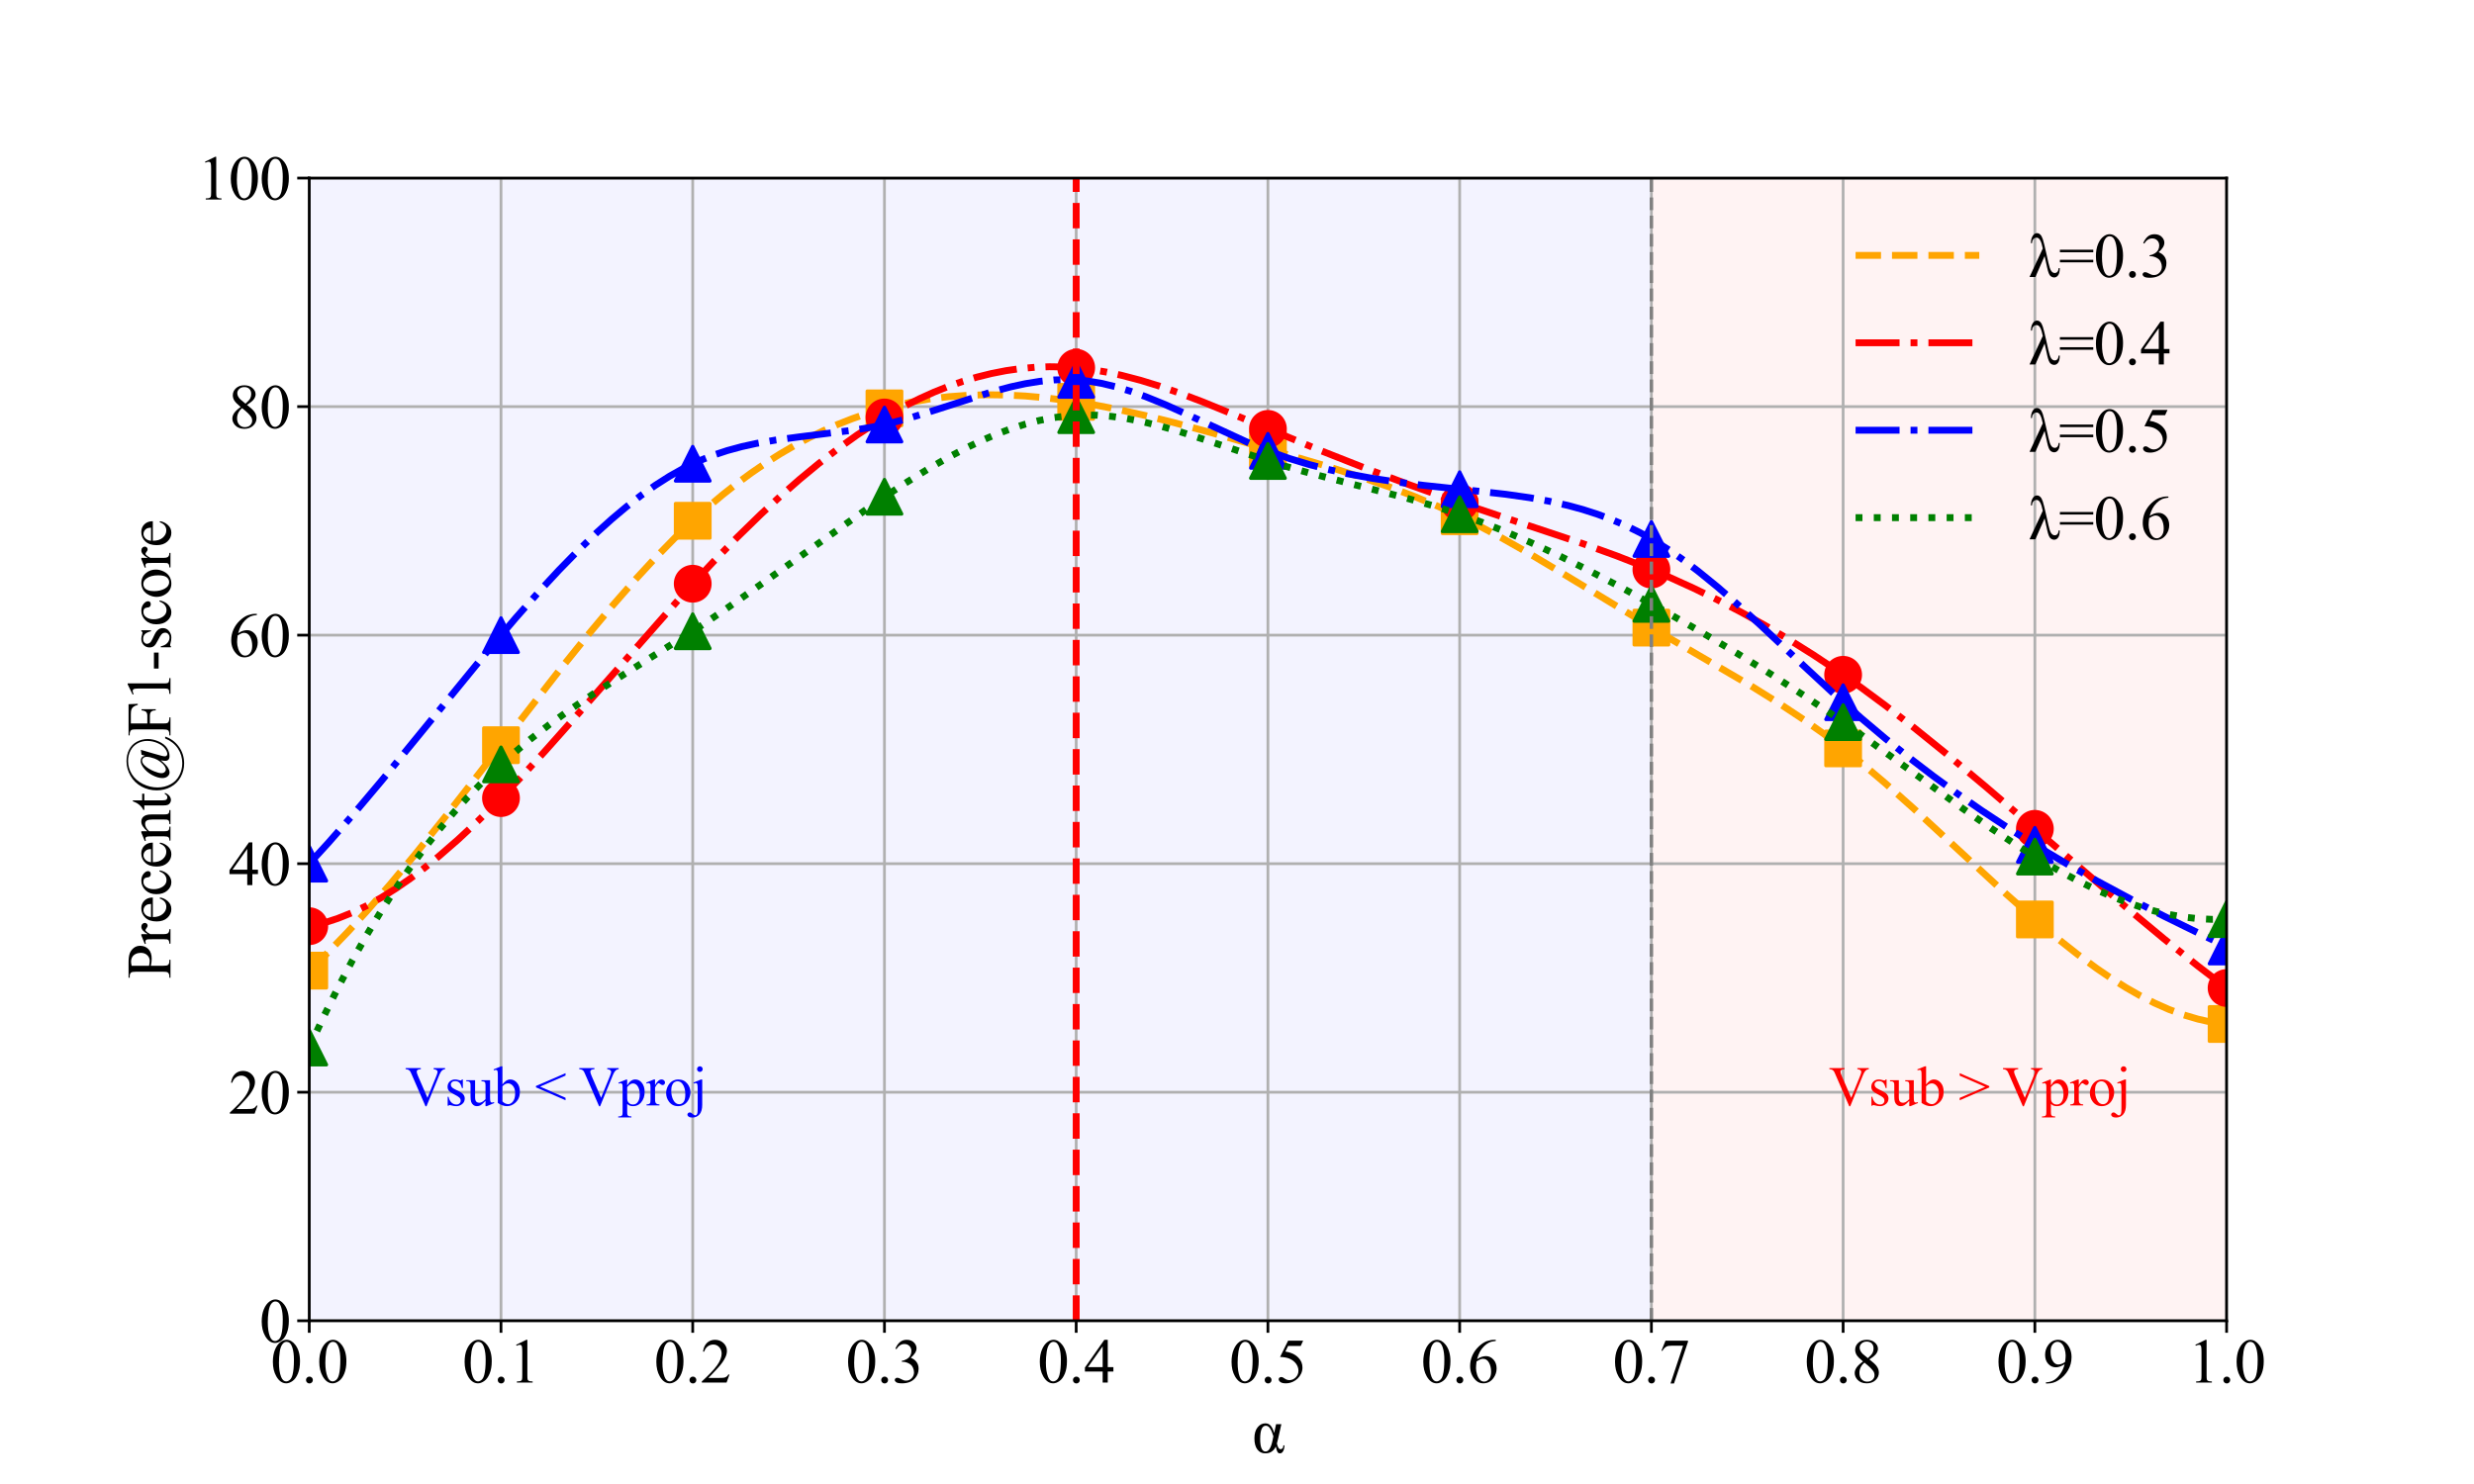 <?xml version="1.0" encoding="utf-8" standalone="no"?>
<!DOCTYPE svg PUBLIC "-//W3C//DTD SVG 1.1//EN"
  "http://www.w3.org/Graphics/SVG/1.1/DTD/svg11.dtd">
<svg xmlns:xlink="http://www.w3.org/1999/xlink" width="720pt" height="432pt" viewBox="0 0 720 432" xmlns="http://www.w3.org/2000/svg" version="1.1">
 <defs>
  <style type="text/css">*{stroke-linejoin: round; stroke-linecap: butt}</style>
 </defs>
 <g id="figure_1">
  <g id="patch_1">
   <path d="M 0 432 
L 720 432 
L 720 0 
L 0 0 
z
" style="fill: #ffffff"/>
  </g>
  <g id="axes_1">
   <g id="patch_2">
    <path d="M 90 384.48 
L 648 384.48 
L 648 51.84 
L 90 51.84 
z
" style="fill: #ffffff"/>
   </g>
   <g id="patch_3">
    <path d="M 90 384.48 
L 90 51.84 
L 480.6 51.84 
L 480.6 384.48 
z
" clip-path="url(#pbbef50d211)" style="fill: #0000ff; opacity: 0.05"/>
   </g>
   <g id="patch_4">
    <path d="M 480.6 384.48 
L 480.6 51.84 
L 648 51.84 
L 648 384.48 
z
" clip-path="url(#pbbef50d211)" style="fill: #ff0000; opacity: 0.05"/>
   </g>
   <g id="matplotlib.axis_1">
    <g id="xtick_1">
     <g id="line2d_1">
      <path d="M 90 384.48 
L 90 51.84 
" clip-path="url(#pbbef50d211)" style="fill: none; stroke: #b0b0b0; stroke-width: 0.8; stroke-linecap: square"/>
     </g>
     <g id="line2d_2">
      <defs>
       <path id="maf99c7aa15" d="M 0 0 
L 0 3.5 
" style="stroke: #000000; stroke-width: 0.8"/>
      </defs>
      <g>
       <use xlink:href="#maf99c7aa15" x="90" y="384.48" style="stroke: #000000; stroke-width: 0.8"/>
      </g>
     </g>
     <g id="text_1">
      <!-- 0.0 -->
      <g transform="translate(78.75 402.479) scale(0.18 -0.18)">
       <defs>
        <path id="TimesNewRomanPSMT-30" d="M 231 2094 
Q 231 2819 450 3342 
Q 669 3866 1031 4122 
Q 1313 4325 1613 4325 
Q 2100 4325 2488 3828 
Q 2972 3213 2972 2159 
Q 2972 1422 2759 906 
Q 2547 391 2217 158 
Q 1888 -75 1581 -75 
Q 975 -75 572 641 
Q 231 1244 231 2094 
z
M 844 2016 
Q 844 1141 1059 588 
Q 1238 122 1591 122 
Q 1759 122 1940 273 
Q 2122 425 2216 781 
Q 2359 1319 2359 2297 
Q 2359 3022 2209 3506 
Q 2097 3866 1919 4016 
Q 1791 4119 1609 4119 
Q 1397 4119 1231 3928 
Q 1006 3669 925 3112 
Q 844 2556 844 2016 
z
" transform="scale(0.016)"/>
        <path id="TimesNewRomanPSMT-2e" d="M 800 606 
Q 947 606 1047 504 
Q 1147 403 1147 259 
Q 1147 116 1045 14 
Q 944 -88 800 -88 
Q 656 -88 554 14 
Q 453 116 453 259 
Q 453 406 554 506 
Q 656 606 800 606 
z
" transform="scale(0.016)"/>
       </defs>
       <use xlink:href="#TimesNewRomanPSMT-30"/>
       <use xlink:href="#TimesNewRomanPSMT-2e" x="50"/>
       <use xlink:href="#TimesNewRomanPSMT-30" x="75"/>
      </g>
     </g>
    </g>
    <g id="xtick_2">
     <g id="line2d_3">
      <path d="M 145.8 384.48 
L 145.8 51.84 
" clip-path="url(#pbbef50d211)" style="fill: none; stroke: #b0b0b0; stroke-width: 0.8; stroke-linecap: square"/>
     </g>
     <g id="line2d_4">
      <g>
       <use xlink:href="#maf99c7aa15" x="145.8" y="384.48" style="stroke: #000000; stroke-width: 0.8"/>
      </g>
     </g>
     <g id="text_2">
      <!-- 0.1 -->
      <g transform="translate(134.55 402.479) scale(0.18 -0.18)">
       <defs>
        <path id="TimesNewRomanPSMT-31" d="M 750 3822 
L 1781 4325 
L 1884 4325 
L 1884 747 
Q 1884 391 1914 303 
Q 1944 216 2037 169 
Q 2131 122 2419 116 
L 2419 0 
L 825 0 
L 825 116 
Q 1125 122 1212 167 
Q 1300 213 1334 289 
Q 1369 366 1369 747 
L 1369 3034 
Q 1369 3497 1338 3628 
Q 1316 3728 1258 3775 
Q 1200 3822 1119 3822 
Q 1003 3822 797 3725 
L 750 3822 
z
" transform="scale(0.016)"/>
       </defs>
       <use xlink:href="#TimesNewRomanPSMT-30"/>
       <use xlink:href="#TimesNewRomanPSMT-2e" x="50"/>
       <use xlink:href="#TimesNewRomanPSMT-31" x="75"/>
      </g>
     </g>
    </g>
    <g id="xtick_3">
     <g id="line2d_5">
      <path d="M 201.6 384.48 
L 201.6 51.84 
" clip-path="url(#pbbef50d211)" style="fill: none; stroke: #b0b0b0; stroke-width: 0.8; stroke-linecap: square"/>
     </g>
     <g id="line2d_6">
      <g>
       <use xlink:href="#maf99c7aa15" x="201.6" y="384.48" style="stroke: #000000; stroke-width: 0.8"/>
      </g>
     </g>
     <g id="text_3">
      <!-- 0.2 -->
      <g transform="translate(190.35 402.479) scale(0.18 -0.18)">
       <defs>
        <path id="TimesNewRomanPSMT-32" d="M 2934 816 
L 2638 0 
L 138 0 
L 138 116 
Q 1241 1122 1691 1759 
Q 2141 2397 2141 2925 
Q 2141 3328 1894 3587 
Q 1647 3847 1303 3847 
Q 991 3847 742 3664 
Q 494 3481 375 3128 
L 259 3128 
Q 338 3706 661 4015 
Q 984 4325 1469 4325 
Q 1984 4325 2329 3994 
Q 2675 3663 2675 3213 
Q 2675 2891 2525 2569 
Q 2294 2063 1775 1497 
Q 997 647 803 472 
L 1909 472 
Q 2247 472 2383 497 
Q 2519 522 2628 598 
Q 2738 675 2819 816 
L 2934 816 
z
" transform="scale(0.016)"/>
       </defs>
       <use xlink:href="#TimesNewRomanPSMT-30"/>
       <use xlink:href="#TimesNewRomanPSMT-2e" x="50"/>
       <use xlink:href="#TimesNewRomanPSMT-32" x="75"/>
      </g>
     </g>
    </g>
    <g id="xtick_4">
     <g id="line2d_7">
      <path d="M 257.4 384.48 
L 257.4 51.84 
" clip-path="url(#pbbef50d211)" style="fill: none; stroke: #b0b0b0; stroke-width: 0.8; stroke-linecap: square"/>
     </g>
     <g id="line2d_8">
      <g>
       <use xlink:href="#maf99c7aa15" x="257.4" y="384.48" style="stroke: #000000; stroke-width: 0.8"/>
      </g>
     </g>
     <g id="text_4">
      <!-- 0.3 -->
      <g transform="translate(246.15 402.479) scale(0.18 -0.18)">
       <defs>
        <path id="TimesNewRomanPSMT-33" d="M 325 3431 
Q 506 3859 782 4092 
Q 1059 4325 1472 4325 
Q 1981 4325 2253 3994 
Q 2459 3747 2459 3466 
Q 2459 3003 1878 2509 
Q 2269 2356 2469 2072 
Q 2669 1788 2669 1403 
Q 2669 853 2319 450 
Q 1863 -75 997 -75 
Q 569 -75 414 31 
Q 259 138 259 259 
Q 259 350 332 419 
Q 406 488 509 488 
Q 588 488 669 463 
Q 722 447 909 348 
Q 1097 250 1169 231 
Q 1284 197 1416 197 
Q 1734 197 1970 444 
Q 2206 691 2206 1028 
Q 2206 1275 2097 1509 
Q 2016 1684 1919 1775 
Q 1784 1900 1550 2001 
Q 1316 2103 1072 2103 
L 972 2103 
L 972 2197 
Q 1219 2228 1467 2375 
Q 1716 2522 1828 2728 
Q 1941 2934 1941 3181 
Q 1941 3503 1739 3701 
Q 1538 3900 1238 3900 
Q 753 3900 428 3381 
L 325 3431 
z
" transform="scale(0.016)"/>
       </defs>
       <use xlink:href="#TimesNewRomanPSMT-30"/>
       <use xlink:href="#TimesNewRomanPSMT-2e" x="50"/>
       <use xlink:href="#TimesNewRomanPSMT-33" x="75"/>
      </g>
     </g>
    </g>
    <g id="xtick_5">
     <g id="line2d_9">
      <path d="M 313.2 384.48 
L 313.2 51.84 
" clip-path="url(#pbbef50d211)" style="fill: none; stroke: #b0b0b0; stroke-width: 0.8; stroke-linecap: square"/>
     </g>
     <g id="line2d_10">
      <g>
       <use xlink:href="#maf99c7aa15" x="313.2" y="384.48" style="stroke: #000000; stroke-width: 0.8"/>
      </g>
     </g>
     <g id="text_5">
      <!-- 0.4 -->
      <g transform="translate(301.95 402.479) scale(0.18 -0.18)">
       <defs>
        <path id="TimesNewRomanPSMT-34" d="M 2978 1563 
L 2978 1119 
L 2409 1119 
L 2409 0 
L 1894 0 
L 1894 1119 
L 100 1119 
L 100 1519 
L 2066 4325 
L 2409 4325 
L 2409 1563 
L 2978 1563 
z
M 1894 1563 
L 1894 3666 
L 406 1563 
L 1894 1563 
z
" transform="scale(0.016)"/>
       </defs>
       <use xlink:href="#TimesNewRomanPSMT-30"/>
       <use xlink:href="#TimesNewRomanPSMT-2e" x="50"/>
       <use xlink:href="#TimesNewRomanPSMT-34" x="75"/>
      </g>
     </g>
    </g>
    <g id="xtick_6">
     <g id="line2d_11">
      <path d="M 369 384.48 
L 369 51.84 
" clip-path="url(#pbbef50d211)" style="fill: none; stroke: #b0b0b0; stroke-width: 0.8; stroke-linecap: square"/>
     </g>
     <g id="line2d_12">
      <g>
       <use xlink:href="#maf99c7aa15" x="369" y="384.48" style="stroke: #000000; stroke-width: 0.8"/>
      </g>
     </g>
     <g id="text_6">
      <!-- 0.5 -->
      <g transform="translate(357.75 402.479) scale(0.18 -0.18)">
       <defs>
        <path id="TimesNewRomanPSMT-35" d="M 2778 4238 
L 2534 3706 
L 1259 3706 
L 981 3138 
Q 1809 3016 2294 2522 
Q 2709 2097 2709 1522 
Q 2709 1188 2573 903 
Q 2438 619 2231 419 
Q 2025 219 1772 97 
Q 1413 -75 1034 -75 
Q 653 -75 479 54 
Q 306 184 306 341 
Q 306 428 378 495 
Q 450 563 559 563 
Q 641 563 702 538 
Q 763 513 909 409 
Q 1144 247 1384 247 
Q 1750 247 2026 523 
Q 2303 800 2303 1197 
Q 2303 1581 2056 1914 
Q 1809 2247 1375 2428 
Q 1034 2569 447 2591 
L 1259 4238 
L 2778 4238 
z
" transform="scale(0.016)"/>
       </defs>
       <use xlink:href="#TimesNewRomanPSMT-30"/>
       <use xlink:href="#TimesNewRomanPSMT-2e" x="50"/>
       <use xlink:href="#TimesNewRomanPSMT-35" x="75"/>
      </g>
     </g>
    </g>
    <g id="xtick_7">
     <g id="line2d_13">
      <path d="M 424.8 384.48 
L 424.8 51.84 
" clip-path="url(#pbbef50d211)" style="fill: none; stroke: #b0b0b0; stroke-width: 0.8; stroke-linecap: square"/>
     </g>
     <g id="line2d_14">
      <g>
       <use xlink:href="#maf99c7aa15" x="424.8" y="384.48" style="stroke: #000000; stroke-width: 0.8"/>
      </g>
     </g>
     <g id="text_7">
      <!-- 0.6 -->
      <g transform="translate(413.55 402.479) scale(0.18 -0.18)">
       <defs>
        <path id="TimesNewRomanPSMT-36" d="M 2869 4325 
L 2869 4209 
Q 2456 4169 2195 4045 
Q 1934 3922 1679 3669 
Q 1425 3416 1258 3105 
Q 1091 2794 978 2366 
Q 1428 2675 1881 2675 
Q 2316 2675 2634 2325 
Q 2953 1975 2953 1425 
Q 2953 894 2631 456 
Q 2244 -75 1606 -75 
Q 1172 -75 869 213 
Q 275 772 275 1663 
Q 275 2231 503 2743 
Q 731 3256 1154 3653 
Q 1578 4050 1965 4187 
Q 2353 4325 2688 4325 
L 2869 4325 
z
M 925 2138 
Q 869 1716 869 1456 
Q 869 1156 980 804 
Q 1091 453 1309 247 
Q 1469 100 1697 100 
Q 1969 100 2183 356 
Q 2397 613 2397 1088 
Q 2397 1622 2184 2012 
Q 1972 2403 1581 2403 
Q 1463 2403 1327 2353 
Q 1191 2303 925 2138 
z
" transform="scale(0.016)"/>
       </defs>
       <use xlink:href="#TimesNewRomanPSMT-30"/>
       <use xlink:href="#TimesNewRomanPSMT-2e" x="50"/>
       <use xlink:href="#TimesNewRomanPSMT-36" x="75"/>
      </g>
     </g>
    </g>
    <g id="xtick_8">
     <g id="line2d_15">
      <path d="M 480.6 384.48 
L 480.6 51.84 
" clip-path="url(#pbbef50d211)" style="fill: none; stroke: #b0b0b0; stroke-width: 0.8; stroke-linecap: square"/>
     </g>
     <g id="line2d_16">
      <g>
       <use xlink:href="#maf99c7aa15" x="480.6" y="384.48" style="stroke: #000000; stroke-width: 0.8"/>
      </g>
     </g>
     <g id="text_8">
      <!-- 0.7 -->
      <g transform="translate(469.35 402.479) scale(0.18 -0.18)">
       <defs>
        <path id="TimesNewRomanPSMT-37" d="M 644 4238 
L 2916 4238 
L 2916 4119 
L 1503 -88 
L 1153 -88 
L 2419 3728 
L 1253 3728 
Q 900 3728 750 3644 
Q 488 3500 328 3200 
L 238 3234 
L 644 4238 
z
" transform="scale(0.016)"/>
       </defs>
       <use xlink:href="#TimesNewRomanPSMT-30"/>
       <use xlink:href="#TimesNewRomanPSMT-2e" x="50"/>
       <use xlink:href="#TimesNewRomanPSMT-37" x="75"/>
      </g>
     </g>
    </g>
    <g id="xtick_9">
     <g id="line2d_17">
      <path d="M 536.4 384.48 
L 536.4 51.84 
" clip-path="url(#pbbef50d211)" style="fill: none; stroke: #b0b0b0; stroke-width: 0.8; stroke-linecap: square"/>
     </g>
     <g id="line2d_18">
      <g>
       <use xlink:href="#maf99c7aa15" x="536.4" y="384.48" style="stroke: #000000; stroke-width: 0.8"/>
      </g>
     </g>
     <g id="text_9">
      <!-- 0.8 -->
      <g transform="translate(525.15 402.479) scale(0.18 -0.18)">
       <defs>
        <path id="TimesNewRomanPSMT-38" d="M 1228 2134 
Q 725 2547 579 2797 
Q 434 3047 434 3316 
Q 434 3728 753 4026 
Q 1072 4325 1600 4325 
Q 2113 4325 2425 4047 
Q 2738 3769 2738 3413 
Q 2738 3175 2569 2928 
Q 2400 2681 1866 2347 
Q 2416 1922 2594 1678 
Q 2831 1359 2831 1006 
Q 2831 559 2490 242 
Q 2150 -75 1597 -75 
Q 994 -75 656 303 
Q 388 606 388 966 
Q 388 1247 577 1523 
Q 766 1800 1228 2134 
z
M 1719 2469 
Q 2094 2806 2194 3001 
Q 2294 3197 2294 3444 
Q 2294 3772 2109 3958 
Q 1925 4144 1606 4144 
Q 1288 4144 1088 3959 
Q 888 3775 888 3528 
Q 888 3366 970 3203 
Q 1053 3041 1206 2894 
L 1719 2469 
z
M 1375 2016 
Q 1116 1797 991 1539 
Q 866 1281 866 981 
Q 866 578 1086 336 
Q 1306 94 1647 94 
Q 1984 94 2187 284 
Q 2391 475 2391 747 
Q 2391 972 2272 1150 
Q 2050 1481 1375 2016 
z
" transform="scale(0.016)"/>
       </defs>
       <use xlink:href="#TimesNewRomanPSMT-30"/>
       <use xlink:href="#TimesNewRomanPSMT-2e" x="50"/>
       <use xlink:href="#TimesNewRomanPSMT-38" x="75"/>
      </g>
     </g>
    </g>
    <g id="xtick_10">
     <g id="line2d_19">
      <path d="M 592.2 384.48 
L 592.2 51.84 
" clip-path="url(#pbbef50d211)" style="fill: none; stroke: #b0b0b0; stroke-width: 0.8; stroke-linecap: square"/>
     </g>
     <g id="line2d_20">
      <g>
       <use xlink:href="#maf99c7aa15" x="592.2" y="384.48" style="stroke: #000000; stroke-width: 0.8"/>
      </g>
     </g>
     <g id="text_10">
      <!-- 0.9 -->
      <g transform="translate(580.95 402.479) scale(0.18 -0.18)">
       <defs>
        <path id="TimesNewRomanPSMT-39" d="M 338 -88 
L 338 28 
Q 744 34 1094 217 
Q 1444 400 1770 856 
Q 2097 1313 2225 1859 
Q 1734 1544 1338 1544 
Q 891 1544 572 1889 
Q 253 2234 253 2806 
Q 253 3363 572 3797 
Q 956 4325 1575 4325 
Q 2097 4325 2469 3894 
Q 2925 3359 2925 2575 
Q 2925 1869 2578 1258 
Q 2231 647 1613 244 
Q 1109 -88 516 -88 
L 338 -88 
z
M 2275 2091 
Q 2331 2497 2331 2741 
Q 2331 3044 2228 3395 
Q 2125 3747 1936 3934 
Q 1747 4122 1506 4122 
Q 1228 4122 1018 3872 
Q 809 3622 809 3128 
Q 809 2469 1088 2097 
Q 1291 1828 1588 1828 
Q 1731 1828 1928 1897 
Q 2125 1966 2275 2091 
z
" transform="scale(0.016)"/>
       </defs>
       <use xlink:href="#TimesNewRomanPSMT-30"/>
       <use xlink:href="#TimesNewRomanPSMT-2e" x="50"/>
       <use xlink:href="#TimesNewRomanPSMT-39" x="75"/>
      </g>
     </g>
    </g>
    <g id="xtick_11">
     <g id="line2d_21">
      <path d="M 648 384.48 
L 648 51.84 
" clip-path="url(#pbbef50d211)" style="fill: none; stroke: #b0b0b0; stroke-width: 0.8; stroke-linecap: square"/>
     </g>
     <g id="line2d_22">
      <g>
       <use xlink:href="#maf99c7aa15" x="648" y="384.48" style="stroke: #000000; stroke-width: 0.8"/>
      </g>
     </g>
     <g id="text_11">
      <!-- 1.0 -->
      <g transform="translate(636.75 402.479) scale(0.18 -0.18)">
       <use xlink:href="#TimesNewRomanPSMT-31"/>
       <use xlink:href="#TimesNewRomanPSMT-2e" x="50"/>
       <use xlink:href="#TimesNewRomanPSMT-30" x="75"/>
      </g>
     </g>
    </g>
    <g id="text_12">
     <!-- α -->
     <g transform="translate(364.285 422.828) scale(0.18 -0.18)">
      <defs>
       <path id="TimesNewRomanPSMT-3b1" d="M 2463 2863 
L 2994 2863 
L 2672 1416 
Q 2578 1003 2544 909 
Q 2669 334 2906 334 
Q 3188 334 3197 722 
L 3309 722 
Q 3300 359 3176 135 
Q 3053 -88 2853 -88 
Q 2688 -88 2606 46 
Q 2525 181 2431 597 
Q 2106 -88 1369 -88 
Q 866 -88 569 304 
Q 272 697 272 1428 
Q 272 2147 597 2547 
Q 922 2947 1378 2947 
Q 1700 2947 1906 2719 
Q 2113 2491 2272 1975 
L 2463 2863 
z
M 2188 1638 
Q 2041 2141 1859 2423 
Q 1678 2706 1425 2706 
Q 853 2706 853 1369 
Q 853 100 1400 100 
Q 1875 100 2103 1219 
L 2188 1638 
z
" transform="scale(0.016)"/>
      </defs>
      <use xlink:href="#TimesNewRomanPSMT-3b1"/>
     </g>
    </g>
   </g>
   <g id="matplotlib.axis_2">
    <g id="ytick_1">
     <g id="line2d_23">
      <path d="M 90 384.48 
L 648 384.48 
" clip-path="url(#pbbef50d211)" style="fill: none; stroke: #b0b0b0; stroke-width: 0.8; stroke-linecap: square"/>
     </g>
     <g id="line2d_24">
      <defs>
       <path id="mb739e59ce5" d="M 0 0 
L -3.5 0 
" style="stroke: #000000; stroke-width: 0.8"/>
      </defs>
      <g>
       <use xlink:href="#mb739e59ce5" x="90" y="384.48" style="stroke: #000000; stroke-width: 0.8"/>
      </g>
     </g>
     <g id="text_13">
      <!-- 0 -->
      <g transform="translate(75.5 390.729) scale(0.18 -0.18)">
       <use xlink:href="#TimesNewRomanPSMT-30"/>
      </g>
     </g>
    </g>
    <g id="ytick_2">
     <g id="line2d_25">
      <path d="M 90 317.952 
L 648 317.952 
" clip-path="url(#pbbef50d211)" style="fill: none; stroke: #b0b0b0; stroke-width: 0.8; stroke-linecap: square"/>
     </g>
     <g id="line2d_26">
      <g>
       <use xlink:href="#mb739e59ce5" x="90" y="317.952" style="stroke: #000000; stroke-width: 0.8"/>
      </g>
     </g>
     <g id="text_14">
      <!-- 20 -->
      <g transform="translate(66.5 324.201) scale(0.18 -0.18)">
       <use xlink:href="#TimesNewRomanPSMT-32"/>
       <use xlink:href="#TimesNewRomanPSMT-30" x="50"/>
      </g>
     </g>
    </g>
    <g id="ytick_3">
     <g id="line2d_27">
      <path d="M 90 251.424 
L 648 251.424 
" clip-path="url(#pbbef50d211)" style="fill: none; stroke: #b0b0b0; stroke-width: 0.8; stroke-linecap: square"/>
     </g>
     <g id="line2d_28">
      <g>
       <use xlink:href="#mb739e59ce5" x="90" y="251.424" style="stroke: #000000; stroke-width: 0.8"/>
      </g>
     </g>
     <g id="text_15">
      <!-- 40 -->
      <g transform="translate(66.5 257.673) scale(0.18 -0.18)">
       <use xlink:href="#TimesNewRomanPSMT-34"/>
       <use xlink:href="#TimesNewRomanPSMT-30" x="50"/>
      </g>
     </g>
    </g>
    <g id="ytick_4">
     <g id="line2d_29">
      <path d="M 90 184.896 
L 648 184.896 
" clip-path="url(#pbbef50d211)" style="fill: none; stroke: #b0b0b0; stroke-width: 0.8; stroke-linecap: square"/>
     </g>
     <g id="line2d_30">
      <g>
       <use xlink:href="#mb739e59ce5" x="90" y="184.896" style="stroke: #000000; stroke-width: 0.8"/>
      </g>
     </g>
     <g id="text_16">
      <!-- 60 -->
      <g transform="translate(66.5 191.145) scale(0.18 -0.18)">
       <use xlink:href="#TimesNewRomanPSMT-36"/>
       <use xlink:href="#TimesNewRomanPSMT-30" x="50"/>
      </g>
     </g>
    </g>
    <g id="ytick_5">
     <g id="line2d_31">
      <path d="M 90 118.368 
L 648 118.368 
" clip-path="url(#pbbef50d211)" style="fill: none; stroke: #b0b0b0; stroke-width: 0.8; stroke-linecap: square"/>
     </g>
     <g id="line2d_32">
      <g>
       <use xlink:href="#mb739e59ce5" x="90" y="118.368" style="stroke: #000000; stroke-width: 0.8"/>
      </g>
     </g>
     <g id="text_17">
      <!-- 80 -->
      <g transform="translate(66.5 124.617) scale(0.18 -0.18)">
       <use xlink:href="#TimesNewRomanPSMT-38"/>
       <use xlink:href="#TimesNewRomanPSMT-30" x="50"/>
      </g>
     </g>
    </g>
    <g id="ytick_6">
     <g id="line2d_33">
      <path d="M 90 51.84 
L 648 51.84 
" clip-path="url(#pbbef50d211)" style="fill: none; stroke: #b0b0b0; stroke-width: 0.8; stroke-linecap: square"/>
     </g>
     <g id="line2d_34">
      <g>
       <use xlink:href="#mb739e59ce5" x="90" y="51.84" style="stroke: #000000; stroke-width: 0.8"/>
      </g>
     </g>
     <g id="text_18">
      <!-- 100 -->
      <g transform="translate(57.5 58.089) scale(0.18 -0.18)">
       <use xlink:href="#TimesNewRomanPSMT-31"/>
       <use xlink:href="#TimesNewRomanPSMT-30" x="50"/>
       <use xlink:href="#TimesNewRomanPSMT-30" x="100"/>
      </g>
     </g>
    </g>
    <g id="text_19">
     <!-- Precent@F1-score -->
     <g transform="translate(49.616 284.927) rotate(-90) scale(0.18 -0.18)">
      <defs>
       <path id="TimesNewRomanPSMT-50" d="M 1313 1984 
L 1313 750 
Q 1313 350 1400 253 
Q 1519 116 1759 116 
L 1922 116 
L 1922 0 
L 106 0 
L 106 116 
L 266 116 
Q 534 116 650 291 
Q 713 388 713 750 
L 713 3488 
Q 713 3888 628 3984 
Q 506 4122 266 4122 
L 106 4122 
L 106 4238 
L 1659 4238 
Q 2228 4238 2556 4120 
Q 2884 4003 3109 3725 
Q 3334 3447 3334 3066 
Q 3334 2547 2992 2222 
Q 2650 1897 2025 1897 
Q 1872 1897 1694 1919 
Q 1516 1941 1313 1984 
z
M 1313 2163 
Q 1478 2131 1606 2115 
Q 1734 2100 1825 2100 
Q 2150 2100 2386 2351 
Q 2622 2603 2622 3003 
Q 2622 3278 2509 3514 
Q 2397 3750 2190 3867 
Q 1984 3984 1722 3984 
Q 1563 3984 1313 3925 
L 1313 2163 
z
" transform="scale(0.016)"/>
       <path id="TimesNewRomanPSMT-72" d="M 1038 2947 
L 1038 2303 
Q 1397 2947 1775 2947 
Q 1947 2947 2059 2842 
Q 2172 2738 2172 2600 
Q 2172 2478 2090 2393 
Q 2009 2309 1897 2309 
Q 1788 2309 1652 2417 
Q 1516 2525 1450 2525 
Q 1394 2525 1328 2463 
Q 1188 2334 1038 2041 
L 1038 669 
Q 1038 431 1097 309 
Q 1138 225 1241 169 
Q 1344 113 1538 113 
L 1538 0 
L 72 0 
L 72 113 
Q 291 113 397 181 
Q 475 231 506 341 
Q 522 394 522 644 
L 522 1753 
Q 522 2253 501 2348 
Q 481 2444 426 2487 
Q 372 2531 291 2531 
Q 194 2531 72 2484 
L 41 2597 
L 906 2947 
L 1038 2947 
z
" transform="scale(0.016)"/>
       <path id="TimesNewRomanPSMT-65" d="M 681 1784 
Q 678 1147 991 784 
Q 1303 422 1725 422 
Q 2006 422 2214 576 
Q 2422 731 2563 1106 
L 2659 1044 
Q 2594 616 2278 264 
Q 1963 -88 1488 -88 
Q 972 -88 605 314 
Q 238 716 238 1394 
Q 238 2128 614 2539 
Q 991 2950 1559 2950 
Q 2041 2950 2350 2633 
Q 2659 2316 2659 1784 
L 681 1784 
z
M 681 1966 
L 2006 1966 
Q 1991 2241 1941 2353 
Q 1863 2528 1708 2628 
Q 1553 2728 1384 2728 
Q 1125 2728 920 2526 
Q 716 2325 681 1966 
z
" transform="scale(0.016)"/>
       <path id="TimesNewRomanPSMT-63" d="M 2631 1088 
Q 2516 522 2178 217 
Q 1841 -88 1431 -88 
Q 944 -88 581 321 
Q 219 731 219 1428 
Q 219 2103 620 2525 
Q 1022 2947 1584 2947 
Q 2006 2947 2278 2723 
Q 2550 2500 2550 2259 
Q 2550 2141 2473 2067 
Q 2397 1994 2259 1994 
Q 2075 1994 1981 2113 
Q 1928 2178 1911 2362 
Q 1894 2547 1784 2644 
Q 1675 2738 1481 2738 
Q 1169 2738 978 2506 
Q 725 2200 725 1697 
Q 725 1184 976 792 
Q 1228 400 1656 400 
Q 1963 400 2206 609 
Q 2378 753 2541 1131 
L 2631 1088 
z
" transform="scale(0.016)"/>
       <path id="TimesNewRomanPSMT-6e" d="M 1034 2341 
Q 1538 2947 1994 2947 
Q 2228 2947 2397 2830 
Q 2566 2713 2666 2444 
Q 2734 2256 2734 1869 
L 2734 647 
Q 2734 375 2778 278 
Q 2813 200 2889 156 
Q 2966 113 3172 113 
L 3172 0 
L 1756 0 
L 1756 113 
L 1816 113 
Q 2016 113 2095 173 
Q 2175 234 2206 353 
Q 2219 400 2219 647 
L 2219 1819 
Q 2219 2209 2117 2386 
Q 2016 2563 1775 2563 
Q 1403 2563 1034 2156 
L 1034 647 
Q 1034 356 1069 288 
Q 1113 197 1189 155 
Q 1266 113 1500 113 
L 1500 0 
L 84 0 
L 84 113 
L 147 113 
Q 366 113 442 223 
Q 519 334 519 647 
L 519 1709 
Q 519 2225 495 2337 
Q 472 2450 423 2490 
Q 375 2531 294 2531 
Q 206 2531 84 2484 
L 38 2597 
L 900 2947 
L 1034 2947 
L 1034 2341 
z
" transform="scale(0.016)"/>
       <path id="TimesNewRomanPSMT-74" d="M 1031 3803 
L 1031 2863 
L 1700 2863 
L 1700 2644 
L 1031 2644 
L 1031 788 
Q 1031 509 1111 412 
Q 1191 316 1316 316 
Q 1419 316 1516 380 
Q 1613 444 1666 569 
L 1788 569 
Q 1678 263 1478 108 
Q 1278 -47 1066 -47 
Q 922 -47 784 33 
Q 647 113 581 261 
Q 516 409 516 719 
L 516 2644 
L 63 2644 
L 63 2747 
Q 234 2816 414 2980 
Q 594 3144 734 3369 
Q 806 3488 934 3803 
L 1031 3803 
z
" transform="scale(0.016)"/>
       <path id="TimesNewRomanPSMT-40" d="M 4400 2994 
L 4034 1747 
Q 3831 1047 3787 859 
Q 3744 672 3744 559 
Q 3744 459 3811 390 
Q 3878 322 3978 322 
Q 4206 322 4526 550 
Q 4847 778 5075 1290 
Q 5303 1803 5303 2359 
Q 5303 2894 5045 3347 
Q 4788 3800 4317 4042 
Q 3847 4284 3278 4284 
Q 2556 4284 1937 3901 
Q 1319 3519 958 2800 
Q 597 2081 597 1306 
Q 597 588 914 0 
Q 1231 -588 1806 -889 
Q 2381 -1191 3044 -1191 
Q 3866 -1191 4530 -750 
Q 5194 -309 5556 538 
L 5738 538 
Q 5456 -319 4715 -850 
Q 3975 -1381 3028 -1381 
Q 2284 -1381 1646 -1029 
Q 1009 -678 656 -32 
Q 303 613 303 1388 
Q 303 2213 690 2927 
Q 1078 3641 1776 4042 
Q 2475 4444 3259 4444 
Q 3906 4444 4426 4176 
Q 4947 3909 5219 3395 
Q 5491 2881 5491 2303 
Q 5491 1731 5236 1170 
Q 4981 609 4587 353 
Q 4194 97 3766 97 
Q 3528 97 3408 209 
Q 3288 322 3288 525 
Q 3288 700 3344 984 
Q 2881 425 2603 259 
Q 2325 94 2113 94 
Q 1891 94 1719 292 
Q 1547 491 1547 822 
Q 1547 1275 1842 1837 
Q 2138 2400 2625 2753 
Q 2984 3013 3269 3013 
Q 3478 3013 3617 2905 
Q 3756 2797 3806 2581 
L 3909 2925 
L 4400 2994 
z
M 3303 2866 
Q 3069 2866 2828 2619 
Q 2475 2256 2225 1641 
Q 2041 1191 2041 916 
Q 2041 719 2152 595 
Q 2263 472 2400 472 
Q 2581 472 2781 609 
Q 2981 747 3200 1033 
Q 3419 1319 3519 1606 
Q 3694 2103 3694 2416 
Q 3694 2622 3580 2744 
Q 3466 2866 3303 2866 
z
" transform="scale(0.016)"/>
       <path id="TimesNewRomanPSMT-46" d="M 1309 4006 
L 1309 2341 
L 2081 2341 
Q 2347 2341 2470 2458 
Q 2594 2575 2634 2922 
L 2750 2922 
L 2750 1488 
L 2634 1488 
Q 2631 1734 2570 1850 
Q 2509 1966 2401 2023 
Q 2294 2081 2081 2081 
L 1309 2081 
L 1309 750 
Q 1309 428 1350 325 
Q 1381 247 1481 191 
Q 1619 116 1769 116 
L 1922 116 
L 1922 0 
L 103 0 
L 103 116 
L 253 116 
Q 516 116 634 269 
Q 709 369 709 750 
L 709 3488 
Q 709 3809 669 3913 
Q 638 3991 541 4047 
Q 406 4122 253 4122 
L 103 4122 
L 103 4238 
L 3256 4238 
L 3297 3306 
L 3188 3306 
Q 3106 3603 2998 3742 
Q 2891 3881 2733 3943 
Q 2575 4006 2244 4006 
L 1309 4006 
z
" transform="scale(0.016)"/>
       <path id="TimesNewRomanPSMT-2d" d="M 259 1672 
L 1875 1672 
L 1875 1200 
L 259 1200 
L 259 1672 
z
" transform="scale(0.016)"/>
       <path id="TimesNewRomanPSMT-73" d="M 2050 2947 
L 2050 1972 
L 1947 1972 
Q 1828 2431 1642 2597 
Q 1456 2763 1169 2763 
Q 950 2763 815 2647 
Q 681 2531 681 2391 
Q 681 2216 781 2091 
Q 878 1963 1175 1819 
L 1631 1597 
Q 2266 1288 2266 781 
Q 2266 391 1970 151 
Q 1675 -88 1309 -88 
Q 1047 -88 709 6 
Q 606 38 541 38 
Q 469 38 428 -44 
L 325 -44 
L 325 978 
L 428 978 
Q 516 541 762 319 
Q 1009 97 1316 97 
Q 1531 97 1667 223 
Q 1803 350 1803 528 
Q 1803 744 1651 891 
Q 1500 1038 1047 1263 
Q 594 1488 453 1669 
Q 313 1847 313 2119 
Q 313 2472 555 2709 
Q 797 2947 1181 2947 
Q 1350 2947 1591 2875 
Q 1750 2828 1803 2828 
Q 1853 2828 1881 2850 
Q 1909 2872 1947 2947 
L 2050 2947 
z
" transform="scale(0.016)"/>
       <path id="TimesNewRomanPSMT-6f" d="M 1600 2947 
Q 2250 2947 2644 2453 
Q 2978 2031 2978 1484 
Q 2978 1100 2793 706 
Q 2609 313 2286 112 
Q 1963 -88 1566 -88 
Q 919 -88 538 428 
Q 216 863 216 1403 
Q 216 1797 411 2186 
Q 606 2575 925 2761 
Q 1244 2947 1600 2947 
z
M 1503 2744 
Q 1338 2744 1170 2645 
Q 1003 2547 900 2300 
Q 797 2053 797 1666 
Q 797 1041 1045 587 
Q 1294 134 1700 134 
Q 2003 134 2200 384 
Q 2397 634 2397 1244 
Q 2397 2006 2069 2444 
Q 1847 2744 1503 2744 
z
" transform="scale(0.016)"/>
      </defs>
      <use xlink:href="#TimesNewRomanPSMT-50"/>
      <use xlink:href="#TimesNewRomanPSMT-72" x="55.615"/>
      <use xlink:href="#TimesNewRomanPSMT-65" x="88.916"/>
      <use xlink:href="#TimesNewRomanPSMT-63" x="133.301"/>
      <use xlink:href="#TimesNewRomanPSMT-65" x="177.686"/>
      <use xlink:href="#TimesNewRomanPSMT-6e" x="222.07"/>
      <use xlink:href="#TimesNewRomanPSMT-74" x="272.07"/>
      <use xlink:href="#TimesNewRomanPSMT-40" x="299.854"/>
      <use xlink:href="#TimesNewRomanPSMT-46" x="391.943"/>
      <use xlink:href="#TimesNewRomanPSMT-31" x="447.559"/>
      <use xlink:href="#TimesNewRomanPSMT-2d" x="497.559"/>
      <use xlink:href="#TimesNewRomanPSMT-73" x="530.859"/>
      <use xlink:href="#TimesNewRomanPSMT-63" x="569.775"/>
      <use xlink:href="#TimesNewRomanPSMT-6f" x="614.16"/>
      <use xlink:href="#TimesNewRomanPSMT-72" x="664.16"/>
      <use xlink:href="#TimesNewRomanPSMT-65" x="697.461"/>
     </g>
    </g>
   </g>
   <g id="line2d_35">
    <defs>
     <path id="m91685fbfba" d="M -5 5 
L 5 5 
L 5 -5 
L -5 -5 
z
" style="stroke: #ffa500; stroke-linejoin: miter"/>
    </defs>
    <g clip-path="url(#pbbef50d211)">
     <use xlink:href="#m91685fbfba" x="90" y="282.559" style="fill: #ffa500; stroke: #ffa500; stroke-linejoin: miter"/>
     <use xlink:href="#m91685fbfba" x="145.8" y="216.929" style="fill: #ffa500; stroke: #ffa500; stroke-linejoin: miter"/>
     <use xlink:href="#m91685fbfba" x="201.6" y="151.599" style="fill: #ffa500; stroke: #ffa500; stroke-linejoin: miter"/>
     <use xlink:href="#m91685fbfba" x="257.4" y="118.867" style="fill: #ffa500; stroke: #ffa500; stroke-linejoin: miter"/>
     <use xlink:href="#m91685fbfba" x="313.2" y="116.971" style="fill: #ffa500; stroke: #ffa500; stroke-linejoin: miter"/>
     <use xlink:href="#m91685fbfba" x="369" y="130.676" style="fill: #ffa500; stroke: #ffa500; stroke-linejoin: miter"/>
     <use xlink:href="#m91685fbfba" x="424.8" y="150.268" style="fill: #ffa500; stroke: #ffa500; stroke-linejoin: miter"/>
     <use xlink:href="#m91685fbfba" x="480.6" y="182.701" style="fill: #ffa500; stroke: #ffa500; stroke-linejoin: miter"/>
     <use xlink:href="#m91685fbfba" x="536.4" y="217.861" style="fill: #ffa500; stroke: #ffa500; stroke-linejoin: miter"/>
     <use xlink:href="#m91685fbfba" x="592.2" y="267.657" style="fill: #ffa500; stroke: #ffa500; stroke-linejoin: miter"/>
     <use xlink:href="#m91685fbfba" x="648" y="298.093" style="fill: #ffa500; stroke: #ffa500; stroke-linejoin: miter"/>
    </g>
   </g>
   <g id="line2d_36">
    <path d="M 90 282.559 
L 95.594 277.122 
L 101.188 271.322 
L 106.782 265.2 
L 113.774 257.156 
L 120.767 248.752 
L 129.158 238.305 
L 140.346 223.984 
L 162.722 195.228 
L 171.113 184.826 
L 178.105 176.473 
L 185.098 168.494 
L 190.692 162.432 
L 196.286 156.701 
L 201.88 151.34 
L 206.075 147.584 
L 210.271 144.054 
L 214.466 140.747 
L 218.662 137.659 
L 222.857 134.787 
L 227.053 132.127 
L 231.248 129.676 
L 235.444 127.429 
L 239.639 125.383 
L 243.835 123.535 
L 248.03 121.881 
L 252.226 120.416 
L 256.421 119.139 
L 260.617 118.044 
L 264.812 117.125 
L 270.406 116.162 
L 276 115.484 
L 281.594 115.074 
L 287.188 114.914 
L 292.782 114.988 
L 298.376 115.278 
L 303.97 115.769 
L 310.962 116.638 
L 317.955 117.76 
L 324.947 119.104 
L 333.338 120.964 
L 341.729 123.045 
L 352.917 126.069 
L 371.098 131.283 
L 386.481 135.826 
L 396.271 138.944 
L 404.662 141.864 
L 411.654 144.529 
L 418.647 147.451 
L 424.241 150.002 
L 429.835 152.76 
L 436.827 156.47 
L 445.218 161.227 
L 455.008 167.071 
L 487.173 186.56 
L 509.549 199.638 
L 517.94 204.865 
L 524.932 209.502 
L 530.526 213.447 
L 536.12 217.644 
L 541.714 222.116 
L 548.707 228.046 
L 557.098 235.531 
L 568.286 245.871 
L 583.669 260.096 
L 592.06 267.536 
L 599.053 273.411 
L 604.647 277.829 
L 610.241 281.945 
L 614.436 284.803 
L 618.632 287.444 
L 622.827 289.846 
L 627.023 291.988 
L 631.218 293.851 
L 635.414 295.413 
L 639.609 296.655 
L 642.406 297.294 
L 645.203 297.776 
L 648 298.093 
L 648 298.093 
" clip-path="url(#pbbef50d211)" style="fill: none; stroke-dasharray: 7.4,3.2; stroke-dashoffset: 0; stroke: #ffa500; stroke-width: 2"/>
   </g>
   <g id="line2d_37">
    <defs>
     <path id="mad8e4a51fb" d="M 0 5 
C 1.326 5 2.598 4.473 3.536 3.536 
C 4.473 2.598 5 1.326 5 0 
C 5 -1.326 4.473 -2.598 3.536 -3.536 
C 2.598 -4.473 1.326 -5 0 -5 
C -1.326 -5 -2.598 -4.473 -3.536 -3.536 
C -4.473 -2.598 -5 -1.326 -5 0 
C -5 1.326 -4.473 2.598 -3.536 3.536 
C -2.598 4.473 -1.326 5 0 5 
z
" style="stroke: #ff0000"/>
    </defs>
    <g clip-path="url(#pbbef50d211)">
     <use xlink:href="#mad8e4a51fb" x="90" y="269.619" style="fill: #ff0000; stroke: #ff0000"/>
     <use xlink:href="#mad8e4a51fb" x="145.8" y="232.33" style="fill: #ff0000; stroke: #ff0000"/>
     <use xlink:href="#mad8e4a51fb" x="201.6" y="169.927" style="fill: #ff0000; stroke: #ff0000"/>
     <use xlink:href="#mad8e4a51fb" x="257.4" y="121.528" style="fill: #ff0000; stroke: #ff0000"/>
     <use xlink:href="#mad8e4a51fb" x="313.2" y="107.058" style="fill: #ff0000; stroke: #ff0000"/>
     <use xlink:href="#mad8e4a51fb" x="369" y="124.854" style="fill: #ff0000; stroke: #ff0000"/>
     <use xlink:href="#mad8e4a51fb" x="424.8" y="146.31" style="fill: #ff0000; stroke: #ff0000"/>
     <use xlink:href="#mad8e4a51fb" x="480.6" y="165.802" style="fill: #ff0000; stroke: #ff0000"/>
     <use xlink:href="#mad8e4a51fb" x="536.4" y="196.439" style="fill: #ff0000; stroke: #ff0000"/>
     <use xlink:href="#mad8e4a51fb" x="592.2" y="241.278" style="fill: #ff0000; stroke: #ff0000"/>
     <use xlink:href="#mad8e4a51fb" x="648" y="287.615" style="fill: #ff0000; stroke: #ff0000"/>
    </g>
   </g>
   <g id="line2d_38">
    <path d="M 90 269.619 
L 92.797 269.018 
L 95.594 268.251 
L 98.391 267.323 
L 102.586 265.64 
L 106.782 263.626 
L 110.977 261.298 
L 115.173 258.676 
L 119.368 255.777 
L 123.564 252.62 
L 127.759 249.224 
L 133.353 244.355 
L 138.947 239.136 
L 144.541 233.611 
L 151.534 226.342 
L 158.526 218.748 
L 168.316 207.734 
L 200.481 171.144 
L 207.474 163.661 
L 214.466 156.494 
L 221.459 149.678 
L 227.053 144.502 
L 232.647 139.592 
L 238.241 134.967 
L 243.835 130.644 
L 249.429 126.641 
L 255.023 122.978 
L 259.218 120.464 
L 263.414 118.155 
L 267.609 116.055 
L 271.805 114.163 
L 276 112.483 
L 280.195 111.014 
L 284.391 109.76 
L 288.586 108.722 
L 292.782 107.9 
L 296.977 107.298 
L 301.173 106.916 
L 305.368 106.757 
L 309.564 106.821 
L 313.759 107.11 
L 317.955 107.621 
L 322.15 108.339 
L 326.346 109.243 
L 331.94 110.71 
L 337.534 112.433 
L 343.128 114.37 
L 350.12 117.025 
L 359.91 121.026 
L 383.684 130.905 
L 397.669 136.425 
L 410.256 141.157 
L 422.842 145.637 
L 435.429 149.862 
L 460.602 158.243 
L 470.391 161.779 
L 478.782 165.056 
L 485.774 168.008 
L 492.767 171.181 
L 499.759 174.583 
L 506.752 178.221 
L 513.744 182.102 
L 520.737 186.235 
L 527.729 190.625 
L 534.722 195.281 
L 541.714 200.207 
L 548.707 205.384 
L 557.098 211.883 
L 566.887 219.791 
L 578.075 229.155 
L 593.459 242.367 
L 618.632 264.021 
L 629.82 273.334 
L 639.609 281.182 
L 648 287.615 
L 648 287.615 
" clip-path="url(#pbbef50d211)" style="fill: none; stroke-dasharray: 12.8,3.2,2,3.2; stroke-dashoffset: 0; stroke: #ff0000; stroke-width: 2"/>
   </g>
   <g id="line2d_39">
    <defs>
     <path id="m2e5e3b22e9" d="M 0 -5 
L -5 5 
L 5 5 
z
" style="stroke: #0000ff; stroke-linejoin: miter"/>
    </defs>
    <g clip-path="url(#pbbef50d211)">
     <use xlink:href="#m2e5e3b22e9" x="90" y="251.424" style="fill: #0000ff; stroke: #0000ff; stroke-linejoin: miter"/>
     <use xlink:href="#m2e5e3b22e9" x="145.8" y="184.896" style="fill: #0000ff; stroke: #0000ff; stroke-linejoin: miter"/>
     <use xlink:href="#m2e5e3b22e9" x="201.6" y="135" style="fill: #0000ff; stroke: #0000ff; stroke-linejoin: miter"/>
     <use xlink:href="#m2e5e3b22e9" x="257.4" y="123.59" style="fill: #0000ff; stroke: #0000ff; stroke-linejoin: miter"/>
     <use xlink:href="#m2e5e3b22e9" x="313.2" y="110.584" style="fill: #0000ff; stroke: #0000ff; stroke-linejoin: miter"/>
     <use xlink:href="#m2e5e3b22e9" x="369" y="131.241" style="fill: #0000ff; stroke: #0000ff; stroke-linejoin: miter"/>
     <use xlink:href="#m2e5e3b22e9" x="424.8" y="142.418" style="fill: #0000ff; stroke: #0000ff; stroke-linejoin: miter"/>
     <use xlink:href="#m2e5e3b22e9" x="480.6" y="156.888" style="fill: #0000ff; stroke: #0000ff; stroke-linejoin: miter"/>
     <use xlink:href="#m2e5e3b22e9" x="536.4" y="204.422" style="fill: #0000ff; stroke: #0000ff; stroke-linejoin: miter"/>
     <use xlink:href="#m2e5e3b22e9" x="592.2" y="245.935" style="fill: #0000ff; stroke: #0000ff; stroke-linejoin: miter"/>
     <use xlink:href="#m2e5e3b22e9" x="648" y="275.54" style="fill: #0000ff; stroke: #0000ff; stroke-linejoin: miter"/>
    </g>
   </g>
   <g id="line2d_40">
    <path d="M 90 251.424 
L 95.594 245.307 
L 102.586 237.321 
L 110.977 227.359 
L 122.165 213.686 
L 141.744 189.72 
L 150.135 179.836 
L 157.128 171.942 
L 162.722 165.915 
L 168.316 160.193 
L 173.91 154.824 
L 178.105 151.056 
L 182.301 147.531 
L 186.496 144.269 
L 190.692 141.289 
L 194.887 138.61 
L 199.083 136.253 
L 203.278 134.234 
L 207.474 132.549 
L 211.669 131.158 
L 215.865 130.02 
L 220.06 129.094 
L 225.654 128.118 
L 232.647 127.175 
L 249.429 125.082 
L 255.023 124.097 
L 259.218 123.162 
L 264.812 121.652 
L 271.805 119.477 
L 288.586 114.093 
L 294.18 112.606 
L 298.376 111.698 
L 302.571 111.015 
L 306.767 110.6 
L 310.962 110.497 
L 313.759 110.623 
L 316.556 110.912 
L 320.752 111.628 
L 324.947 112.648 
L 329.143 113.93 
L 333.338 115.432 
L 338.932 117.706 
L 345.925 120.846 
L 364.105 129.241 
L 369.699 131.509 
L 375.293 133.487 
L 380.887 135.19 
L 386.481 136.648 
L 392.075 137.891 
L 399.068 139.189 
L 406.06 140.254 
L 414.451 141.31 
L 428.436 142.79 
L 438.226 143.888 
L 445.218 144.887 
L 450.812 145.9 
L 456.406 147.164 
L 460.602 148.311 
L 464.797 149.654 
L 468.992 151.217 
L 473.188 153.025 
L 477.383 155.1 
L 481.579 157.467 
L 485.774 160.133 
L 489.97 163.069 
L 494.165 166.244 
L 499.759 170.794 
L 505.353 175.638 
L 512.346 181.992 
L 524.932 193.82 
L 534.722 202.907 
L 541.714 209.103 
L 548.707 215.002 
L 555.699 220.617 
L 562.692 225.964 
L 569.684 231.059 
L 576.677 235.918 
L 585.068 241.457 
L 593.459 246.705 
L 601.85 251.687 
L 610.241 256.431 
L 620.03 261.699 
L 629.82 266.722 
L 641.008 272.214 
L 648 275.54 
L 648 275.54 
" clip-path="url(#pbbef50d211)" style="fill: none; stroke-dasharray: 12.8,3.2,2,3.2; stroke-dashoffset: 0; stroke: #0000ff; stroke-width: 2"/>
   </g>
   <g id="line2d_41">
    <defs>
     <path id="m66a097892a" d="M 0 -5 
L -5 5 
L 5 5 
z
" style="stroke: #008000; stroke-linejoin: miter"/>
    </defs>
    <g clip-path="url(#pbbef50d211)">
     <use xlink:href="#m66a097892a" x="90" y="304.946" style="fill: #008000; stroke: #008000; stroke-linejoin: miter"/>
     <use xlink:href="#m66a097892a" x="145.8" y="222.518" style="fill: #008000; stroke: #008000; stroke-linejoin: miter"/>
     <use xlink:href="#m66a097892a" x="201.6" y="183.765" style="fill: #008000; stroke: #008000; stroke-linejoin: miter"/>
     <use xlink:href="#m66a097892a" x="257.4" y="144.613" style="fill: #008000; stroke: #008000; stroke-linejoin: miter"/>
     <use xlink:href="#m66a097892a" x="313.2" y="120.863" style="fill: #008000; stroke: #008000; stroke-linejoin: miter"/>
     <use xlink:href="#m66a097892a" x="369" y="134.202" style="fill: #008000; stroke: #008000; stroke-linejoin: miter"/>
     <use xlink:href="#m66a097892a" x="424.8" y="149.703" style="fill: #008000; stroke: #008000; stroke-linejoin: miter"/>
     <use xlink:href="#m66a097892a" x="480.6" y="175.782" style="fill: #008000; stroke: #008000; stroke-linejoin: miter"/>
     <use xlink:href="#m66a097892a" x="536.4" y="210.21" style="fill: #008000; stroke: #008000; stroke-linejoin: miter"/>
     <use xlink:href="#m66a097892a" x="592.2" y="249.362" style="fill: #008000; stroke: #008000; stroke-linejoin: miter"/>
     <use xlink:href="#m66a097892a" x="648" y="267.557" style="fill: #008000; stroke: #008000; stroke-linejoin: miter"/>
    </g>
   </g>
   <g id="line2d_42">
    <path d="M 90 304.946 
L 94.195 295.928 
L 98.391 287.462 
L 102.586 279.523 
L 106.782 272.087 
L 110.977 265.128 
L 115.173 258.622 
L 119.368 252.544 
L 123.564 246.87 
L 127.759 241.573 
L 131.955 236.631 
L 136.15 232.017 
L 140.346 227.707 
L 144.541 223.676 
L 148.737 219.9 
L 154.331 215.217 
L 159.925 210.884 
L 165.519 206.841 
L 172.511 202.107 
L 180.902 196.742 
L 203.278 182.665 
L 211.669 176.99 
L 221.459 170.097 
L 255.023 146.217 
L 263.414 140.669 
L 270.406 136.34 
L 276 133.132 
L 281.594 130.197 
L 285.789 128.202 
L 289.985 126.404 
L 294.18 124.822 
L 298.376 123.474 
L 302.571 122.379 
L 306.767 121.556 
L 310.962 121.022 
L 315.158 120.797 
L 319.353 120.874 
L 323.549 121.225 
L 327.744 121.819 
L 331.94 122.625 
L 337.534 123.979 
L 343.128 125.584 
L 350.12 127.834 
L 372.496 135.274 
L 380.887 137.65 
L 392.075 140.549 
L 408.857 144.874 
L 417.248 147.276 
L 424.241 149.512 
L 431.233 152.021 
L 438.226 154.795 
L 445.218 157.808 
L 453.609 161.703 
L 462 165.86 
L 471.789 170.98 
L 482.977 177.102 
L 494.165 183.453 
L 505.353 190.069 
L 515.143 196.112 
L 524.932 202.426 
L 533.323 208.078 
L 541.714 213.966 
L 554.301 223.102 
L 571.083 235.281 
L 579.474 241.124 
L 586.466 245.762 
L 593.459 250.123 
L 599.053 253.37 
L 604.647 256.366 
L 610.241 259.08 
L 614.436 260.911 
L 618.632 262.552 
L 622.827 263.988 
L 627.023 265.207 
L 631.218 266.194 
L 635.414 266.936 
L 639.609 267.42 
L 643.805 267.631 
L 648 267.557 
L 648 267.557 
" clip-path="url(#pbbef50d211)" style="fill: none; stroke-dasharray: 2,3.3; stroke-dashoffset: 0; stroke: #008000; stroke-width: 2"/>
   </g>
   <g id="line2d_43">
    <path d="M 480.6 384.48 
L 480.6 51.84 
" clip-path="url(#pbbef50d211)" style="fill: none; stroke-dasharray: 3.7,1.6; stroke-dashoffset: 0; stroke: #808080"/>
   </g>
   <g id="line2d_44">
    <path d="M 313.2 384.48 
L 313.2 51.84 
" clip-path="url(#pbbef50d211)" style="fill: none; stroke-dasharray: 7.4,3.2; stroke-dashoffset: 0; stroke: #ff0000; stroke-width: 2"/>
   </g>
   <g id="patch_5">
    <path d="M 90 384.48 
L 90 51.84 
" style="fill: none; stroke: #000000; stroke-width: 0.8; stroke-linejoin: miter; stroke-linecap: square"/>
   </g>
   <g id="patch_6">
    <path d="M 648 384.48 
L 648 51.84 
" style="fill: none; stroke: #000000; stroke-width: 0.8; stroke-linejoin: miter; stroke-linecap: square"/>
   </g>
   <g id="patch_7">
    <path d="M 90 384.48 
L 648 384.48 
" style="fill: none; stroke: #000000; stroke-width: 0.8; stroke-linejoin: miter; stroke-linecap: square"/>
   </g>
   <g id="patch_8">
    <path d="M 90 51.84 
L 648 51.84 
" style="fill: none; stroke: #000000; stroke-width: 0.8; stroke-linejoin: miter; stroke-linecap: square"/>
   </g>
   <g id="text_20">
    <!-- Vsub &lt; Vproj -->
    <g style="fill: #0000ff" transform="translate(117.9 321.784) scale(0.16 -0.16)">
     <defs>
      <path id="TimesNewRomanPSMT-56" d="M 4544 4238 
L 4544 4122 
Q 4319 4081 4203 3978 
Q 4038 3825 3909 3509 
L 2431 -97 
L 2316 -97 
L 728 3556 
Q 606 3838 556 3900 
Q 478 3997 364 4051 
Q 250 4106 56 4122 
L 56 4238 
L 1788 4238 
L 1788 4122 
Q 1494 4094 1406 4022 
Q 1319 3950 1319 3838 
Q 1319 3681 1463 3350 
L 2541 866 
L 3541 3319 
Q 3688 3681 3688 3822 
Q 3688 3913 3597 3995 
Q 3506 4078 3291 4113 
Q 3275 4116 3238 4122 
L 3238 4238 
L 4544 4238 
z
" transform="scale(0.016)"/>
      <path id="TimesNewRomanPSMT-75" d="M 2709 2863 
L 2709 1128 
Q 2709 631 2732 520 
Q 2756 409 2807 365 
Q 2859 322 2928 322 
Q 3025 322 3147 375 
L 3191 266 
L 2334 -88 
L 2194 -88 
L 2194 519 
Q 1825 119 1631 15 
Q 1438 -88 1222 -88 
Q 981 -88 804 51 
Q 628 191 559 409 
Q 491 628 491 1028 
L 491 2306 
Q 491 2509 447 2587 
Q 403 2666 317 2708 
Q 231 2750 6 2747 
L 6 2863 
L 1009 2863 
L 1009 947 
Q 1009 547 1148 422 
Q 1288 297 1484 297 
Q 1619 297 1789 381 
Q 1959 466 2194 703 
L 2194 2325 
Q 2194 2569 2105 2655 
Q 2016 2741 1734 2747 
L 1734 2863 
L 2709 2863 
z
" transform="scale(0.016)"/>
      <path id="TimesNewRomanPSMT-62" d="M 984 2369 
Q 1400 2947 1881 2947 
Q 2322 2947 2650 2570 
Q 2978 2194 2978 1541 
Q 2978 778 2472 313 
Q 2038 -88 1503 -88 
Q 1253 -88 995 3 
Q 738 94 469 275 
L 469 3241 
Q 469 3728 445 3840 
Q 422 3953 372 3993 
Q 322 4034 247 4034 
Q 159 4034 28 3984 
L -16 4094 
L 844 4444 
L 984 4444 
L 984 2369 
z
M 984 2169 
L 984 456 
Q 1144 300 1314 220 
Q 1484 141 1663 141 
Q 1947 141 2192 453 
Q 2438 766 2438 1363 
Q 2438 1913 2192 2208 
Q 1947 2503 1634 2503 
Q 1469 2503 1303 2419 
Q 1178 2356 984 2169 
z
" transform="scale(0.016)"/>
      <path id="TimesNewRomanPSMT-20" transform="scale(0.016)"/>
      <path id="TimesNewRomanPSMT-3c" d="M 116 2206 
L 3478 3663 
L 3478 3391 
L 584 2134 
L 3478 866 
L 3478 584 
L 116 2053 
L 116 2206 
z
" transform="scale(0.016)"/>
      <path id="TimesNewRomanPSMT-70" d="M -6 2578 
L 875 2934 
L 994 2934 
L 994 2266 
Q 1216 2644 1439 2795 
Q 1663 2947 1909 2947 
Q 2341 2947 2628 2609 
Q 2981 2197 2981 1534 
Q 2981 794 2556 309 
Q 2206 -88 1675 -88 
Q 1444 -88 1275 -22 
Q 1150 25 994 166 
L 994 -706 
Q 994 -1000 1030 -1079 
Q 1066 -1159 1155 -1206 
Q 1244 -1253 1478 -1253 
L 1478 -1369 
L -22 -1369 
L -22 -1253 
L 56 -1253 
Q 228 -1256 350 -1188 
Q 409 -1153 442 -1076 
Q 475 -1000 475 -688 
L 475 2019 
Q 475 2297 450 2372 
Q 425 2447 370 2484 
Q 316 2522 222 2522 
Q 147 2522 31 2478 
L -6 2578 
z
M 994 2081 
L 994 1013 
Q 994 666 1022 556 
Q 1066 375 1236 237 
Q 1406 100 1666 100 
Q 1978 100 2172 344 
Q 2425 663 2425 1241 
Q 2425 1897 2138 2250 
Q 1938 2494 1663 2494 
Q 1513 2494 1366 2419 
Q 1253 2363 994 2081 
z
" transform="scale(0.016)"/>
      <path id="TimesNewRomanPSMT-6a" d="M 925 4447 
Q 1059 4447 1153 4353 
Q 1247 4259 1247 4125 
Q 1247 3994 1153 3900 
Q 1059 3806 925 3806 
Q 794 3806 700 3900 
Q 606 3994 606 4125 
Q 606 4259 700 4353 
Q 794 4447 925 4447 
z
M 1194 2947 
L 1194 66 
Q 1194 -669 881 -1025 
Q 569 -1381 69 -1381 
Q -216 -1381 -353 -1278 
Q -491 -1175 -491 -1066 
Q -491 -956 -414 -878 
Q -338 -800 -234 -800 
Q -153 -800 -69 -841 
Q -16 -863 136 -998 
Q 288 -1134 391 -1134 
Q 466 -1134 537 -1076 
Q 609 -1019 643 -883 
Q 678 -747 678 -294 
L 678 1744 
Q 678 2216 650 2350 
Q 628 2453 581 2492 
Q 534 2531 453 2531 
Q 366 2531 241 2484 
L 197 2597 
L 1059 2947 
L 1194 2947 
z
" transform="scale(0.016)"/>
     </defs>
     <use xlink:href="#TimesNewRomanPSMT-56"/>
     <use xlink:href="#TimesNewRomanPSMT-73" x="72.217"/>
     <use xlink:href="#TimesNewRomanPSMT-75" x="111.133"/>
     <use xlink:href="#TimesNewRomanPSMT-62" x="161.133"/>
     <use xlink:href="#TimesNewRomanPSMT-20" x="211.133"/>
     <use xlink:href="#TimesNewRomanPSMT-3c" x="236.133"/>
     <use xlink:href="#TimesNewRomanPSMT-20" x="292.529"/>
     <use xlink:href="#TimesNewRomanPSMT-56" x="315.779"/>
     <use xlink:href="#TimesNewRomanPSMT-70" x="387.996"/>
     <use xlink:href="#TimesNewRomanPSMT-72" x="437.996"/>
     <use xlink:href="#TimesNewRomanPSMT-6f" x="471.297"/>
     <use xlink:href="#TimesNewRomanPSMT-6a" x="521.297"/>
    </g>
   </g>
   <g id="text_21">
    <!-- Vsub &gt; Vproj -->
    <g style="fill: #ff0000" transform="translate(532.247 321.784) scale(0.16 -0.16)">
     <defs>
      <path id="TimesNewRomanPSMT-3e" d="M 3478 2041 
L 116 584 
L 116 853 
L 3013 2109 
L 116 3378 
L 116 3663 
L 3478 2194 
L 3478 2041 
z
" transform="scale(0.016)"/>
     </defs>
     <use xlink:href="#TimesNewRomanPSMT-56"/>
     <use xlink:href="#TimesNewRomanPSMT-73" x="72.217"/>
     <use xlink:href="#TimesNewRomanPSMT-75" x="111.133"/>
     <use xlink:href="#TimesNewRomanPSMT-62" x="161.133"/>
     <use xlink:href="#TimesNewRomanPSMT-20" x="211.133"/>
     <use xlink:href="#TimesNewRomanPSMT-3e" x="236.133"/>
     <use xlink:href="#TimesNewRomanPSMT-20" x="292.529"/>
     <use xlink:href="#TimesNewRomanPSMT-56" x="315.779"/>
     <use xlink:href="#TimesNewRomanPSMT-70" x="387.996"/>
     <use xlink:href="#TimesNewRomanPSMT-72" x="437.996"/>
     <use xlink:href="#TimesNewRomanPSMT-6f" x="471.297"/>
     <use xlink:href="#TimesNewRomanPSMT-6a" x="521.297"/>
    </g>
   </g>
   <g id="legend_1">
    <g id="line2d_45">
     <path d="M 540.023 74.34 
L 558.023 74.34 
L 576.023 74.34 
" style="fill: none; stroke-dasharray: 7.4,3.2; stroke-dashoffset: 0; stroke: #ffa500; stroke-width: 2"/>
    </g>
    <g id="text_22">
     <!-- λ=0.3 -->
     <g transform="translate(590.423 80.64) scale(0.18 -0.18)">
      <defs>
       <path id="TimesNewRomanPSMT-3bb" d="M 3022 900 
L 3134 900 
Q 3134 406 2973 181 
Q 2813 -44 2572 -44 
Q 2375 -44 2194 104 
Q 2013 253 1869 900 
L 1600 2113 
L 669 0 
L 78 0 
L 1416 2881 
Q 1309 3441 1159 3709 
Q 1009 3978 788 3978 
Q 609 3978 476 3842 
Q 344 3706 328 3422 
L 216 3422 
Q 225 3881 400 4157 
Q 575 4434 838 4434 
Q 1006 4434 1157 4295 
Q 1309 4156 1420 3820 
Q 1531 3484 1766 2428 
L 1988 1438 
Q 2122 822 2270 614 
Q 2419 406 2625 406 
Q 2975 406 3022 900 
z
" transform="scale(0.016)"/>
       <path id="TimesNewRomanPSMT-3d" d="M 116 2759 
L 3488 2759 
L 3488 2503 
L 116 2503 
L 116 2759 
z
M 116 1741 
L 3488 1741 
L 3488 1484 
L 116 1484 
L 116 1741 
z
" transform="scale(0.016)"/>
      </defs>
      <use xlink:href="#TimesNewRomanPSMT-3bb"/>
      <use xlink:href="#TimesNewRomanPSMT-3d" x="48.486"/>
      <use xlink:href="#TimesNewRomanPSMT-30" x="104.883"/>
      <use xlink:href="#TimesNewRomanPSMT-2e" x="154.883"/>
      <use xlink:href="#TimesNewRomanPSMT-33" x="179.883"/>
     </g>
    </g>
    <g id="line2d_46">
     <path d="M 540.023 99.79 
L 558.023 99.79 
L 576.023 99.79 
" style="fill: none; stroke-dasharray: 12.8,3.2,2,3.2; stroke-dashoffset: 0; stroke: #ff0000; stroke-width: 2"/>
    </g>
    <g id="text_23">
     <!-- λ=0.4 -->
     <g transform="translate(590.423 106.09) scale(0.18 -0.18)">
      <use xlink:href="#TimesNewRomanPSMT-3bb"/>
      <use xlink:href="#TimesNewRomanPSMT-3d" x="48.486"/>
      <use xlink:href="#TimesNewRomanPSMT-30" x="104.883"/>
      <use xlink:href="#TimesNewRomanPSMT-2e" x="154.883"/>
      <use xlink:href="#TimesNewRomanPSMT-34" x="179.883"/>
     </g>
    </g>
    <g id="line2d_47">
     <path d="M 540.023 125.241 
L 558.023 125.241 
L 576.023 125.241 
" style="fill: none; stroke-dasharray: 12.8,3.2,2,3.2; stroke-dashoffset: 0; stroke: #0000ff; stroke-width: 2"/>
    </g>
    <g id="text_24">
     <!-- λ=0.5 -->
     <g transform="translate(590.423 131.541) scale(0.18 -0.18)">
      <use xlink:href="#TimesNewRomanPSMT-3bb"/>
      <use xlink:href="#TimesNewRomanPSMT-3d" x="48.486"/>
      <use xlink:href="#TimesNewRomanPSMT-30" x="104.883"/>
      <use xlink:href="#TimesNewRomanPSMT-2e" x="154.883"/>
      <use xlink:href="#TimesNewRomanPSMT-35" x="179.883"/>
     </g>
    </g>
    <g id="line2d_48">
     <path d="M 540.023 150.691 
L 558.023 150.691 
L 576.023 150.691 
" style="fill: none; stroke-dasharray: 2,3.3; stroke-dashoffset: 0; stroke: #008000; stroke-width: 2"/>
    </g>
    <g id="text_25">
     <!-- λ=0.6 -->
     <g transform="translate(590.423 156.991) scale(0.18 -0.18)">
      <use xlink:href="#TimesNewRomanPSMT-3bb"/>
      <use xlink:href="#TimesNewRomanPSMT-3d" x="48.486"/>
      <use xlink:href="#TimesNewRomanPSMT-30" x="104.883"/>
      <use xlink:href="#TimesNewRomanPSMT-2e" x="154.883"/>
      <use xlink:href="#TimesNewRomanPSMT-36" x="179.883"/>
     </g>
    </g>
   </g>
  </g>
 </g>
 <defs>
  <clipPath id="pbbef50d211">
   <rect x="90" y="51.84" width="558" height="332.64"/>
  </clipPath>
 </defs>
</svg>
